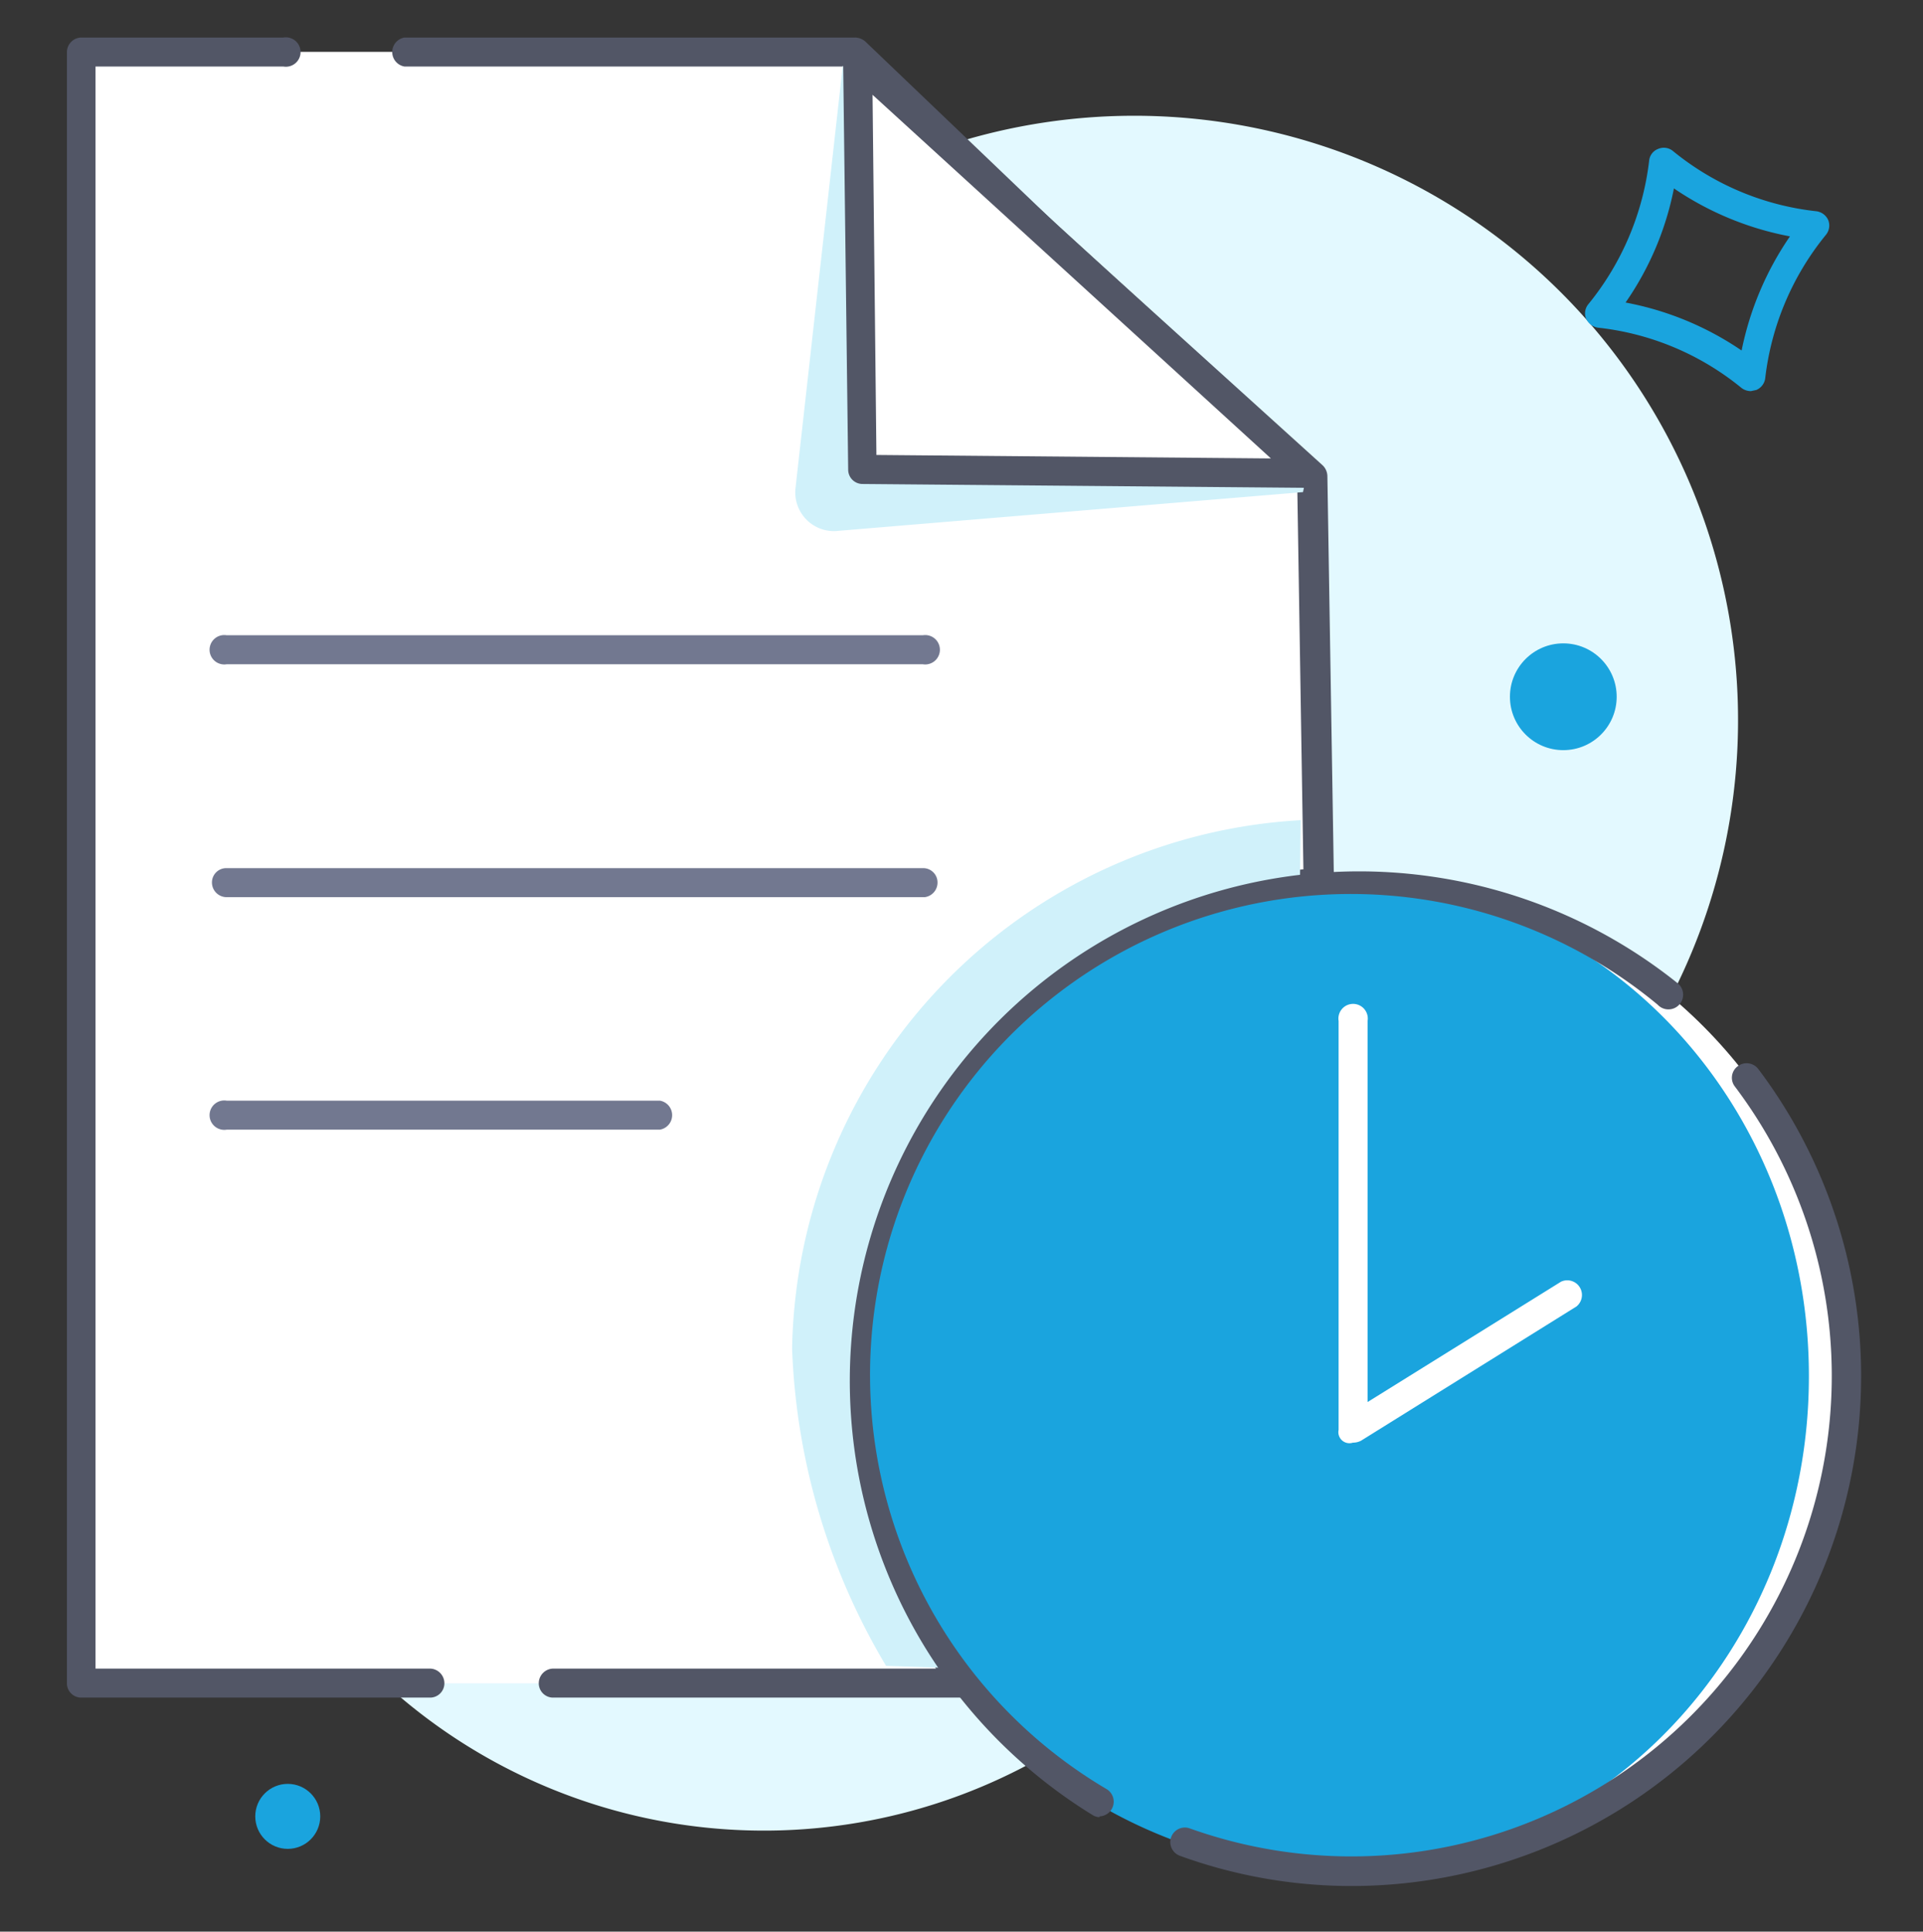 <svg xmlns="http://www.w3.org/2000/svg" width="49.72" height="49.93" viewBox="0 0 49.72 49.93">
  <rect x="0" y="0" width="49.72" height="49.93" fill="#333333" stroke="none"/>
  <g id="approvals" transform="translate(-0.14 -0.03)">
    <g id="Group_12754" data-name="Group 12754" opacity="0.01">
      <rect id="Rectangle_2480" data-name="Rectangle 2480" width="49.72" height="49.93" transform="translate(0.14 0.03)" fill="#fff"/>
    </g>
    <path id="Path_9810" data-name="Path 9810" d="M44.57,14.69a15.61,15.61,0,0,0-30.38.73,11.7,11.7,0,0,1-3.77,6.38A14.53,14.53,0,1,0,33.63,37.55a12.44,12.44,0,0,1,4.72-6.06,15.63,15.63,0,0,0,6.22-16.8Z" fill="#e3f9ff"/>
    <path id="Path_9811" data-name="Path 9811" d="M45.41,10.14a.41.41,0,0,1-.24-.08A7.07,7.07,0,0,0,41.46,8.5a.4.4,0,0,1-.31-.23.37.37,0,0,1,.06-.38,7.2,7.2,0,0,0,1.57-3.71.36.36,0,0,1,.23-.3.37.37,0,0,1,.38.05A7.07,7.07,0,0,0,47.1,5.49a.39.39,0,0,1,.31.23.38.38,0,0,1-.06.38,7.16,7.16,0,0,0-1.57,3.71.38.38,0,0,1-.23.3ZM42.17,7.85a7.91,7.91,0,0,1,3,1.24,8,8,0,0,1,1.25-2.95,7.94,7.94,0,0,1-3-1.24,7.81,7.81,0,0,1-1.25,2.95Z" fill="#1aa4de"/>
    <path id="Path_9812" data-name="Path 9812" d="M34.22,22.85l-.17-10.51L27.22,6.15l-5-4.78h-20V43.54H25.09a12.78,12.78,0,0,1,9.13-20.69Z" fill="#fff"/>
    <path id="Path_9813" data-name="Path 9813" d="M25.09,43.91H14.45a.37.37,0,0,1-.38-.37.38.38,0,0,1,.38-.38h9.89A13,13,0,0,1,22,35.6,13.21,13.21,0,0,1,33.84,22.5l-.16-10L27,6.43,22.1,1.75H10.6a.38.38,0,0,1,0-.75H22.25a.42.42,0,0,1,.26.1l5,4.78,6.83,6.18a.4.4,0,0,1,.12.27l.17,10.51a.37.37,0,0,1-.35.38,12.42,12.42,0,0,0-8.87,20.09.37.37,0,0,1,.05.39.38.38,0,0,1-.37.21Z" fill="#525666"/>
    <path id="Path_9814" data-name="Path 9814" d="M11.25,43.91h-9a.37.37,0,0,1-.38-.37V1.37A.38.38,0,0,1,2.24,1H7.47a.38.38,0,1,1,0,.75H2.61V43.16h8.64a.38.38,0,0,1,.38.38.37.37,0,0,1-.38.37Z" fill="#525666"/>
    <path id="Path_9815" data-name="Path 9815" d="M33.51,43.45l.26-22.22A13.93,13.93,0,0,0,20.62,34.9a17.21,17.21,0,0,0,2.43,8.19" fill="#d0f1fa"/>
    <circle id="Ellipse_58" data-name="Ellipse 58" cx="12.8" cy="12.8" r="12.8" transform="translate(22.32 22.8)" fill="#fff"/>
    <path id="Path_9816" data-name="Path 9816" d="M34.7,22.8A12.6,12.6,0,0,0,22.32,35.6,12.59,12.59,0,0,0,34.7,48.4c6.83,0,12.21-5.73,12.21-12.8S41.53,22.8,34.7,22.8Z" fill="#1aa4de"/>
    <path id="Path_9817" data-name="Path 9817" d="M35.12,48.78A13,13,0,0,1,30.65,48a.376.376,0,1,1,.25-.71A12.42,12.42,0,0,0,45,28.12a.37.37,0,0,1,.07-.53.38.38,0,0,1,.53.07A13.18,13.18,0,0,1,35.12,48.78Z" fill="#525666"/>
    <path id="Path_9818" data-name="Path 9818" d="M28.57,47a.35.35,0,0,1-.19-.06,13.17,13.17,0,1,1,15.13-21.5A.38.38,0,1,1,43,26,12.43,12.43,0,1,0,28.76,46.28a.38.38,0,0,1-.19.7Z" fill="#525666"/>
    <path id="Path_9819" data-name="Path 9819" d="M35.12,37.32a.286.286,0,0,1-.37-.33V26.42a.38.38,0,1,1,.75,0v9.85l5-3.11a.38.38,0,0,1,.4.64l-5.57,3.47a.46.46,0,0,1-.21.05Z" fill="#fff"/>
    <path id="Path_9820" data-name="Path 9820" d="M24.05,17.2H6a.38.38,0,1,1,0-.75H24a.38.38,0,1,1,0,.75Z" fill="#727890"/>
    <path id="Path_9821" data-name="Path 9821" d="M24.05,23.22H6a.38.38,0,0,1-.38-.38A.37.37,0,0,1,6,22.47H24a.37.37,0,0,1,.38.37.38.38,0,0,1-.33.38Z" fill="#727890"/>
    <path id="Path_9822" data-name="Path 9822" d="M17.24,29.23H6a.38.38,0,1,1,0-.75H17.2a.38.38,0,0,1,0,.75Z" fill="#727890"/>
    <path id="Path_9823" data-name="Path 9823" d="M21.93,1.73l-1.22,10.9a1,1,0,0,0,1.12,1.12l12-1,.17-.82Z" fill="#d0f1fa"/>
    <path id="Path_9824" data-name="Path 9824" d="M22.32,1.63l.07,10.53,11.56.1Z" fill="#fff"/>
    <path id="Path_9825" data-name="Path 9825" d="M34,12.64h0l-11.56-.1a.37.37,0,0,1-.37-.37L21.94,1.63a.39.39,0,0,1,.22-.35.38.38,0,0,1,.41.07L34.21,12a.38.38,0,0,1-.25.65Zm-11.2-.85,10.2.09L22.7,2.48Z" fill="#525666"/>
    <circle id="Ellipse_59" data-name="Ellipse 59" cx="0.84" cy="0.84" r="0.84" transform="translate(6.74 46.14)" fill="#1aa4de"/>
    <circle id="Ellipse_60" data-name="Ellipse 60" cx="1.38" cy="1.38" r="1.38" transform="translate(39.18 16.66)" fill="#1aa4de"/>
  </g>
</svg>

